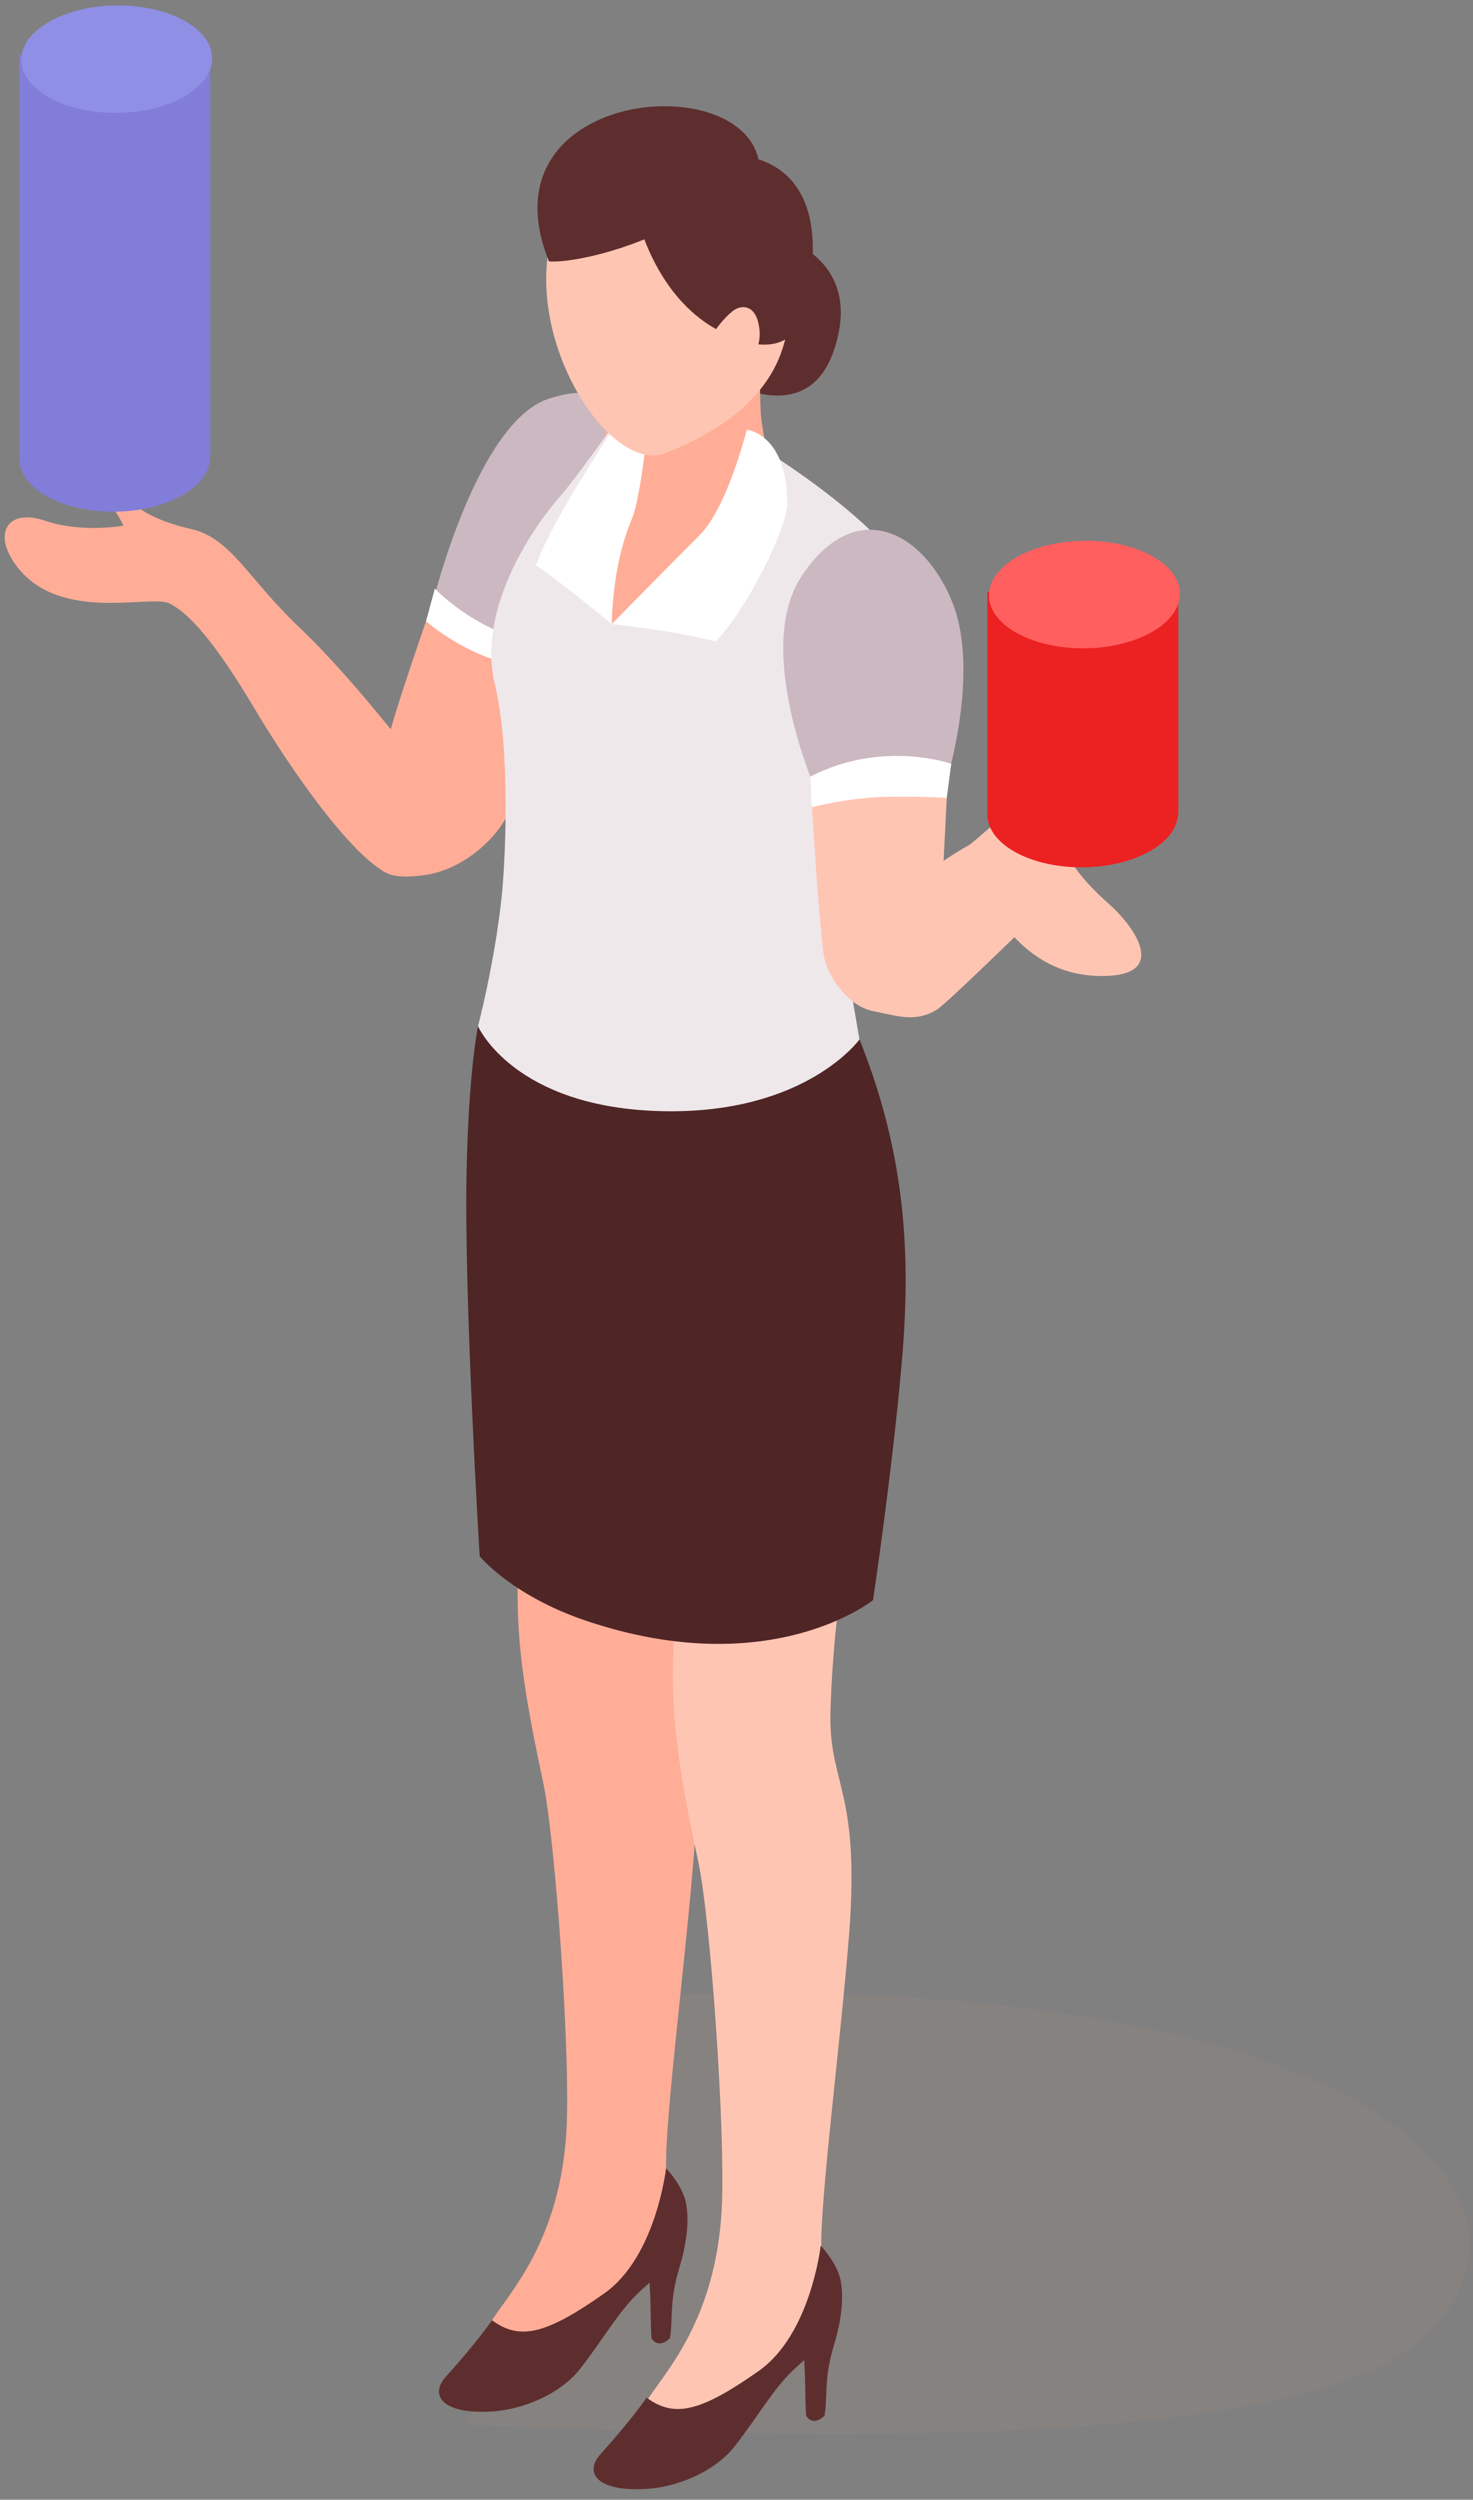 <svg width="89" height="151" viewBox="0 0 89 151" fill="none" xmlns="http://www.w3.org/2000/svg">
<rect x="0" y="0" width="89" height="151" fill="#808080" stroke="none"/>
<g style="mix-blend-mode:multiply" opacity="0.3">
<path d="M38.531 120.549C81.085 118.793 95.266 132.154 86.183 141.053C78.454 148.628 45.013 147.091 28.173 146.479L38.531 120.549Z" fill="#948581"/>
</g>
<path d="M50.372 21.199C48.44 26.803 41.95 21.928 41.95 21.928L46.255 14.005C46.255 14.005 52.46 15.137 50.372 21.199Z" fill="#5E2E2E"/>
<path d="M37.547 24.7C37.547 24.7 34.689 22.529 31.215 26.245C29.011 28.601 27.307 32.941 25.741 37.523C24.841 40.165 24.039 42.48 23.34 44.976C21.336 52.14 22.314 53.388 25.805 52.836C28.511 52.406 31.449 49.561 31.214 46.846C30.978 44.13 37.547 24.7 37.547 24.7Z" fill="#FFAD97"/>
<path d="M26.133 36.462C26.133 36.462 28.802 25.444 33.2 24.07C36.684 22.98 36.466 24.828 36.793 25.438C37.119 26.048 30.456 38.668 30.456 38.668C30.456 38.668 27.587 37.288 26.133 36.462Z" fill="#CCB8C1"/>
<path d="M26.275 35.553L25.743 37.523C25.743 37.523 28.1 39.647 31.293 40.225C33.512 40.625 33.813 39.098 32.092 38.754C28.616 38.063 26.275 35.553 26.275 35.553Z" fill="white"/>
<path d="M43.343 81.797C44.044 79.929 31.89 78.51 31.89 78.51C31.89 78.51 31.865 87.576 31.535 91.393C31.039 97.154 31.152 99.911 32.813 107.64C33.55 111.069 34.475 124.058 34.228 128.634C33.865 135.334 30.776 138.5 29.729 140.155C28.685 141.81 32.673 143.374 35.196 140.961C37.72 138.547 37.983 138.075 39.408 137.319C40.834 136.562 40.352 134.753 40.247 130.972C40.168 128.046 41.435 118.304 41.923 112.055C42.612 103.188 40.666 102.994 40.802 98.511C41.053 90.071 42.883 83.017 43.343 81.797Z" fill="#FFAD97"/>
<path d="M41.411 132.908C41.407 132.892 41.402 132.874 41.399 132.86C41.358 132.707 41.321 132.626 41.321 132.626L41.318 132.632C40.988 131.742 40.244 130.973 40.244 130.973C40.244 130.973 39.647 136.335 36.493 138.549C32.975 141.019 31.402 141.388 29.728 140.157C29.728 140.157 28.885 141.408 26.939 143.569C25.902 144.722 26.774 145.88 29.841 145.66C31.462 145.544 33.783 144.714 35.063 143.077C36.411 141.355 37.452 139.498 38.71 138.374C38.906 138.198 39.075 138.045 39.246 137.886V137.889C39.34 139.308 39.293 140.216 39.363 141.245C39.661 141.715 40.118 141.603 40.475 141.245C40.681 140.113 40.413 139.071 41.048 136.983C41.724 134.765 41.547 133.444 41.411 132.908Z" fill="#5E2E2E"/>
<path d="M52.721 86.625C53.422 84.757 41.27 83.338 41.27 83.338C41.27 83.338 41.243 92.403 40.913 96.221C40.416 101.982 40.529 104.738 42.192 112.468C42.928 115.897 43.853 128.886 43.606 133.462C43.243 140.162 40.153 143.328 39.107 144.983C38.062 146.638 42.05 148.202 44.575 145.789C47.097 143.374 47.36 142.903 48.786 142.146C50.211 141.39 49.73 139.581 49.625 135.8C49.545 132.874 50.813 123.132 51.3 116.882C51.99 108.016 50.044 107.822 50.179 103.339C50.432 94.899 52.262 87.845 52.721 86.625Z" fill="#FFC5B3"/>
<path d="M50.752 137.586C50.749 137.569 50.745 137.553 50.74 137.539C50.699 137.386 50.662 137.304 50.662 137.304L50.659 137.309C50.329 136.419 49.587 135.651 49.587 135.651C49.587 135.651 48.988 141.014 45.836 143.226C42.316 145.696 40.744 146.066 39.07 144.834C39.07 144.834 38.226 146.088 36.282 148.247C35.243 149.402 36.116 150.558 39.182 150.337C40.803 150.222 43.124 149.393 44.404 147.755C45.753 146.035 46.795 144.177 48.053 143.052C48.249 142.877 48.416 142.722 48.587 142.565L48.588 142.566C48.681 143.989 48.636 144.896 48.706 145.922C49.002 146.395 49.459 146.282 49.816 145.922C50.023 144.79 49.755 143.748 50.389 141.66C51.065 139.443 50.889 138.123 50.752 137.586Z" fill="#5E2E2E"/>
<path d="M28.881 61.995C28.881 61.995 28.315 64.643 28.189 70.88C28.036 78.544 28.983 94.007 28.983 94.007C28.983 94.007 30.921 96.399 35.466 97.922C46.578 101.644 52.748 96.657 52.748 96.657C52.748 96.657 53.888 89.1 54.482 82.341C55.051 75.851 54.74 69.81 51.932 62.789C47.529 51.779 31.512 57.831 28.881 61.995Z" fill="#4F2525"/>
<path d="M55.567 36.513C54.973 32.385 45.58 26.795 45.58 26.795C45.58 26.795 39 32.493 40.43 28.602C40.88 27.376 40.196 23.793 40.196 23.793C40.196 23.793 39.626 23.649 38.798 23.503C37.556 24.877 35.114 28.531 33.789 30.044C32.51 31.504 28.752 36.567 29.902 41.348C30.881 45.429 30.523 52.223 30.305 54.227C29.868 58.264 28.881 61.992 28.881 61.992C28.881 61.992 31.037 66.925 40.019 67.122C48.688 67.313 51.932 62.787 51.932 62.787C51.932 62.787 49.87 51.583 50.469 48.123C51.243 43.656 56.723 44.561 55.567 36.513Z" fill="#EFE8EB"/>
<path d="M39.16 25.079C39.16 25.079 36.962 34.088 36.962 37.7C39.763 36.212 42.439 33.27 43.122 32.723C46.21 30.248 46.677 28.953 46.677 28.953C46.677 28.953 46.046 26.067 45.971 25.022C45.845 23.283 45.984 17.612 45.984 17.612L39.16 25.079Z" fill="#FFAD97"/>
<path d="M45.122 25.953C45.122 25.953 43.961 30.636 42.273 32.324C40.587 34.01 36.962 37.699 36.962 37.699C36.962 37.699 40.83 38.1 43.237 38.747C45.006 36.987 47.565 31.973 47.565 30.408C47.565 26.208 45.122 25.953 45.122 25.953Z" fill="white"/>
<path d="M36.852 26.208C36.852 26.208 33.222 31.674 32.383 34.154C33.931 35.175 36.96 37.701 36.96 37.701C36.96 37.701 36.935 34.261 38.19 31.314C38.591 30.375 38.962 27.304 38.962 27.304L36.852 26.208Z" fill="white"/>
<path d="M45.312 9.696C42.733 7.51 36.404 6.523 33.741 12.976C30.946 19.742 36.737 28.675 40.137 27.388C42.042 26.665 45.9 24.897 47.191 21.325C48.645 17.304 47.317 11.393 45.312 9.696Z" fill="#FFC5B3"/>
<path d="M43.77 20.1C43.77 20.1 44.272 19.375 44.856 18.928C45.341 18.558 46.261 18.445 46.524 19.852C46.887 21.771 45.355 22.489 45.355 22.489L43.77 20.1Z" fill="#FFC5B3"/>
<path d="M48.96 46.913C48.96 46.913 49.255 52.951 49.723 57.371C49.894 58.983 51.23 60.774 52.77 61.083C54.309 61.392 55.323 61.757 56.588 61.001C57.117 60.687 60.904 56.979 62.696 55.256C64.489 53.533 62.106 51.059 60.665 50.04C58.87 50.696 57.012 52.002 57.012 52.002L57.204 48.197C57.204 48.197 52.361 45.875 48.96 46.913Z" fill="#FFC5B3"/>
<path d="M49.521 48.295C49.521 48.295 45.404 39.355 48.441 34.789C51.74 29.825 55.913 32.185 57.575 36.469C59.221 40.703 57.155 47.323 57.155 47.323L49.521 48.295Z" fill="#CCB8C1"/>
<path d="M48.96 46.914L49.048 48.758C49.048 48.758 51.337 48.164 53.611 48.132C55.886 48.099 57.204 48.197 57.204 48.197L57.475 46.14C57.475 46.14 53.328 44.657 48.96 46.914Z" fill="white"/>
<path d="M44.586 9.357C51.515 10.186 48.43 19.328 48.43 19.328C48.43 19.328 47.554 22.274 43.268 19.882C38.984 17.49 38.178 11.751 38.178 11.751C38.178 11.751 40.306 6.362 44.586 9.357Z" fill="#5E2E2E"/>
<path d="M44.286 18.779C44.739 18.43 45.603 18.329 45.85 19.646C46.188 21.447 44.753 22.121 44.753 22.121L43.267 19.881C43.268 19.881 43.74 19.2 44.286 18.779Z" fill="#FFC5B3"/>
<path d="M45.903 10.353C45.903 11.449 44.011 11.386 41.513 13.107C39.018 14.823 34.77 15.91 33.168 15.789C28.88 5.15 45.903 3.901 45.903 10.353Z" fill="#5E2E2E"/>
<path d="M25.743 46.78C25.743 46.78 21.578 41.211 18.11 37.922C14.956 34.932 13.984 32.521 11.548 31.956C9.111 31.387 8.28 30.68 7.267 29.782C6.329 28.952 5.859 29.468 6.37 30.083C7.176 31.053 7.454 31.755 7.454 31.755C7.454 31.755 4.956 32.215 2.707 31.451C0.456 30.685 -0.517 32.242 1.057 34.263C3.68 37.633 9.112 35.891 10.237 36.45C11.361 37.009 12.893 38.619 15.392 42.825C17.598 46.533 21.274 51.79 23.453 52.767C25.627 53.738 25.743 46.78 25.743 46.78Z" fill="#FFAD97"/>
<path d="M58.59 51.025C59.357 50.429 60.584 49.215 61.509 48.758C62.445 48.295 63.619 49.245 65.07 49.57C66.261 49.84 67.558 49.612 67.319 50.086C66.897 50.929 65.777 51.198 64.839 51.278C63.902 51.357 65.537 53.321 66.933 54.539C68.488 55.896 70.552 58.757 66.989 58.946C63.428 59.133 61.507 56.978 60.475 55.664C59.443 54.35 58.096 51.405 58.59 51.025Z" fill="#FFC5B3"/>
<path d="M1.164 3.329V27.66H1.175C1.175 27.684 1.164 27.703 1.164 27.729C1.186 29.521 3.785 30.946 6.97 30.908C10.116 30.871 12.643 29.42 12.69 27.66H12.703V3.329H1.164Z" fill="#827DD9"/>
<path d="M12.82 3.507C12.8 1.715 10.2 0.292 7.015 0.329C3.829 0.366 1.264 1.85 1.285 3.642C1.306 5.435 3.905 6.858 7.091 6.82C10.276 6.783 12.841 5.3 12.82 3.507Z" fill="#8F8FE5"/>
<path d="M59.655 35.739V49.145H59.666C59.666 49.168 59.655 49.188 59.655 49.212C59.678 51.006 62.277 52.429 65.462 52.391C68.608 52.355 71.137 50.905 71.181 49.145H71.194V35.739H59.655Z" fill="#EC2121"/>
<path d="M71.29 35.847C71.269 34.054 68.669 32.631 65.484 32.668C62.298 32.705 59.733 34.189 59.754 35.982C59.775 37.776 62.374 39.199 65.559 39.162C68.745 39.125 71.311 37.641 71.29 35.847Z" fill="#FF5F5F"/>
</svg>
